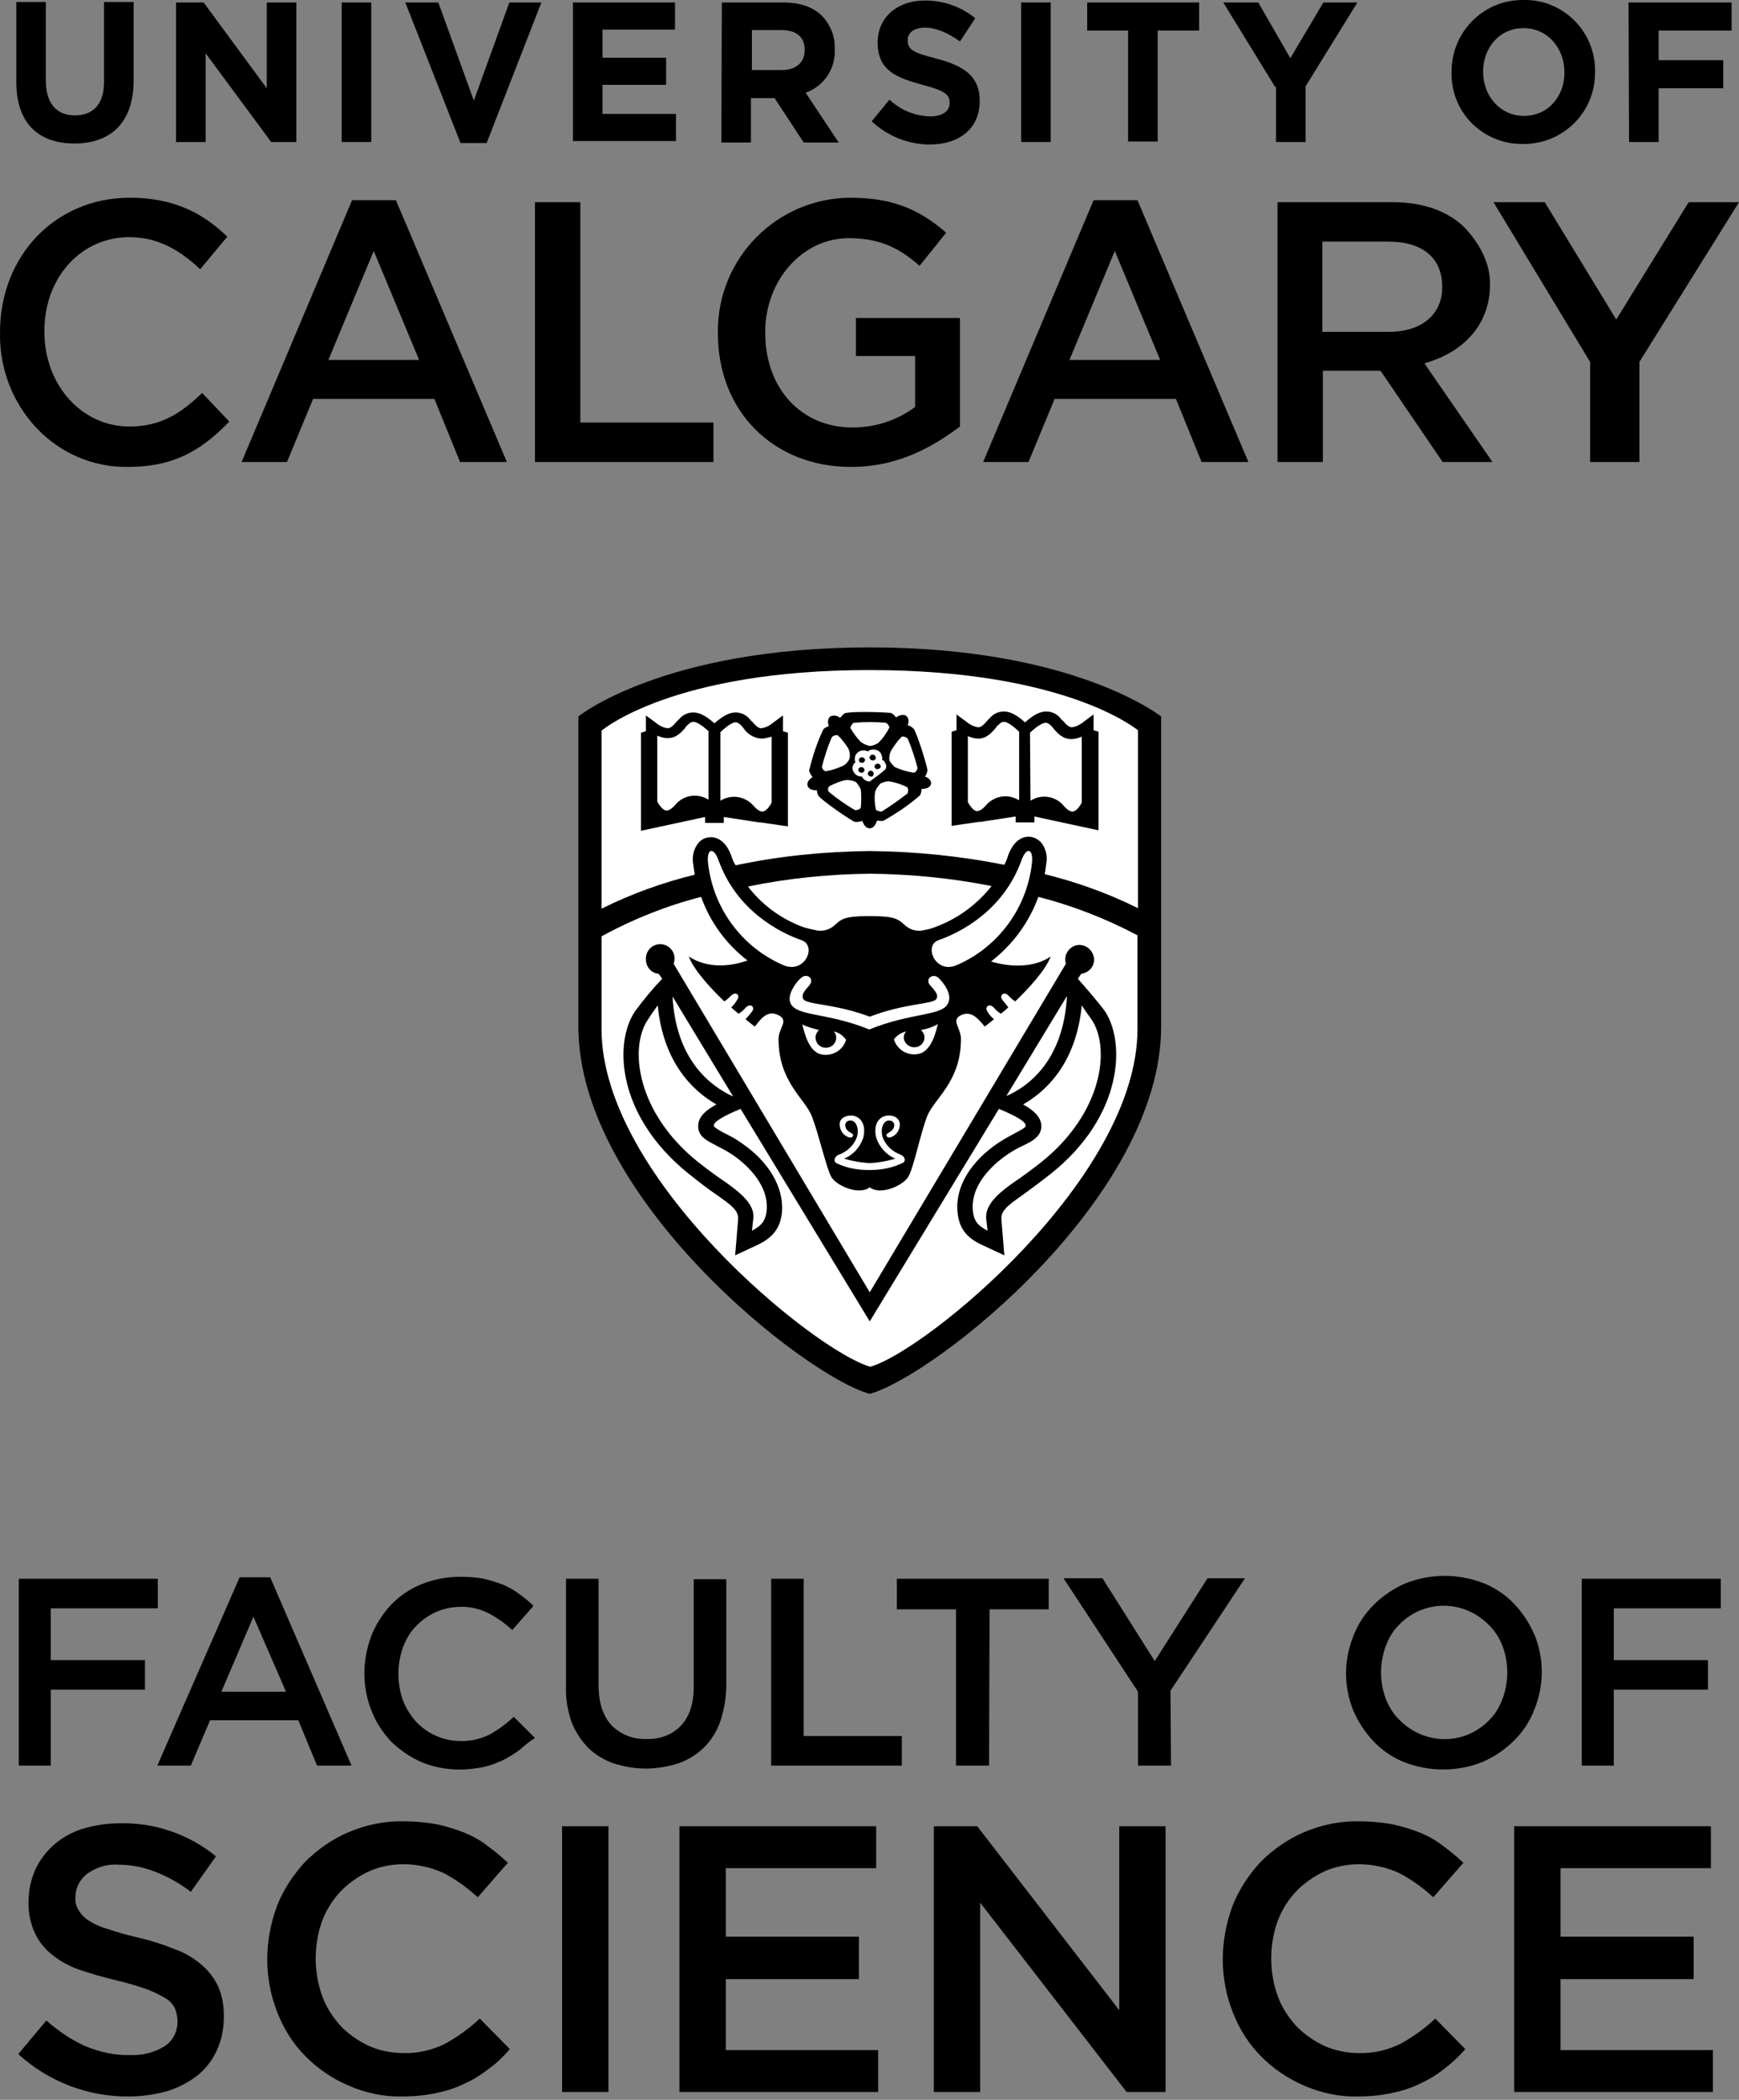 <svg width="400" height="483" viewBox="0 0 400 483" fill="none" xmlns="http://www.w3.org/2000/svg">
<rect x="0" y="0" width="400" height="483" fill="#808080" stroke="none"/>
<path d="M3.746 18.831V0.459H10.551V18.604C10.551 23.821 13.046 26.543 17.242 26.543C21.438 26.543 23.933 23.935 23.933 18.831V0.459H30.738V18.491C30.738 28.244 25.407 33.007 17.128 33.007C8.85 33.007 3.746 28.358 3.746 18.831Z" fill="black"/>
<path d="M40.491 0.572H46.842L61.359 20.306V0.572H68.163V32.667H62.379L47.296 12.254V32.667H40.491V0.572Z" fill="black"/>
<path d="M78.596 0.572H85.4V32.667H78.596V0.572Z" fill="black"/>
<path d="M93.227 0.572H100.825L108.991 23.141L117.156 0.572H124.528L111.939 32.894H105.928L93.227 0.572Z" fill="black"/>
<path d="M131.786 0.572H155.262V6.81H138.591V13.274H153.221V19.512H138.591V26.203H155.489V32.441H131.786V0.572V0.572Z" fill="black"/>
<path d="M166.035 0.572H180.212C184.181 0.572 187.243 1.706 189.284 3.861C191.099 5.903 192.12 8.511 192.006 11.233V11.346C192.233 15.769 189.511 19.852 185.315 21.326L192.913 32.781H184.861L178.17 22.574H172.726V32.781H165.922L166.035 0.572ZM179.871 16.109C183.16 16.109 185.088 14.295 185.088 11.573V11.46C185.088 8.398 183.047 6.923 179.758 6.923H172.953V16.109H179.871Z" fill="black"/>
<path d="M200.512 27.904L204.594 22.914C207.089 25.296 210.378 26.657 213.894 26.77C216.729 26.77 218.43 25.636 218.43 23.708V23.595C218.43 21.78 217.41 20.873 212.193 19.512C205.955 17.811 201.873 16.11 201.873 9.759C201.873 3.975 206.409 0.119 212.76 0.119C216.956 0.119 221.039 1.48 224.328 4.202L220.812 9.532C218.09 7.604 215.368 6.356 212.76 6.356C210.152 6.356 208.791 7.604 208.791 9.192V9.305C208.791 11.46 210.152 12.14 215.482 13.501C221.833 15.202 225.348 17.584 225.348 23.141V23.255C225.348 29.605 220.585 33.235 213.894 33.235C208.904 33.235 204.141 31.307 200.512 27.904Z" fill="black"/>
<path d="M234.876 0.572H241.681V32.667H234.876V0.572Z" fill="black"/>
<path d="M259.485 7.037H250.072V0.572H275.816V7.037H266.29V32.554H259.485V7.037V7.037Z" fill="black"/>
<path d="M293.282 19.965L281.374 0.572H289.426L296.798 13.388L304.396 0.572H312.221L300.313 19.852V32.667H293.509V19.965H293.282Z" fill="black"/>
<path d="M333.883 16.677C333.77 7.604 340.915 0.119 349.987 0.005C350.101 0.005 350.328 0.005 350.441 0.005C359.287 -0.222 366.659 6.923 366.885 15.769C366.885 15.996 366.885 16.223 366.885 16.45V16.563C366.999 25.636 359.741 33.008 350.668 33.121C350.554 33.121 350.441 33.121 350.328 33.121C341.368 33.234 333.997 26.203 333.883 17.244C333.883 17.017 333.883 16.903 333.883 16.677ZM359.854 16.677C359.854 11.119 355.998 6.47 350.441 6.47C344.884 6.47 341.141 11.006 341.141 16.45V16.563C341.141 22.007 344.997 26.657 350.554 26.657C356.112 26.657 359.854 22.12 359.854 16.677Z" fill="black"/>
<path d="M374.596 0.572H398.298V7.037H381.514V13.841H396.37V20.306H381.514V32.667H374.709L374.596 0.572Z" fill="black"/>
<path d="M29.83 45.483C12.819 45.483 0.003 58.752 0.003 76.444V76.67C-0.11 84.722 2.838 92.548 8.395 98.445C13.839 104.229 21.438 107.518 29.376 107.404C39.016 107.404 45.707 104.342 52.739 96.971L46.501 90.393C41.511 95.156 36.975 98.105 29.717 98.105C18.829 98.105 10.21 88.578 10.21 76.33V76.103C10.21 63.855 18.602 54.556 29.717 54.556C35.614 54.556 40.604 56.824 46.048 61.927L52.285 54.442C47.635 50.019 41.284 45.483 29.83 45.483Z" fill="black"/>
<path d="M105.815 106.27H116.589L91.072 46.05H80.978L55.574 106.27H66.008L72.019 91.754H99.918L105.815 106.27ZM96.402 82.795H75.534L85.968 57.731L96.402 82.795Z" fill="black"/>
<path d="M276.382 106.27H287.156L261.639 46.05H251.545L226.142 106.27H236.575L242.586 91.754H270.485L276.382 106.27ZM266.856 82.795H245.988L256.422 57.731L266.856 82.795Z" fill="black"/>
<path d="M122.939 106.27H164.107V97.198H133.487V46.503H123.053V106.27H122.939Z" fill="black"/>
<path d="M195.522 45.483C178.624 45.596 165.015 59.432 165.129 76.33V76.444V76.67C165.129 94.816 178.057 107.404 195.749 107.404C206.977 107.404 215.029 102.414 220.813 98.105V73.155H196.883V81.887H210.493V93.569L210.379 93.682C206.296 96.744 201.193 98.332 196.09 98.332C184.295 98.332 176.016 89.372 176.016 76.557V76.33C176.016 64.422 184.635 54.782 195.182 54.782C202.667 54.782 207.09 57.277 211.513 61.133L217.637 53.535C211.06 47.751 204.595 45.483 195.522 45.483Z" fill="black"/>
<path d="M331.841 106.27H343.295L327.645 83.588L327.985 83.475C336.831 80.867 342.728 74.516 342.728 65.443V65.216C342.728 60.113 340.006 55.69 336.944 52.401C333.088 48.545 327.305 46.503 320.273 46.503H293.849V106.27H304.282V85.29H317.551L331.841 106.27ZM319.479 76.33H304.169V55.576H319.366C327.191 55.576 331.728 59.319 331.728 65.897V66.123C331.728 72.361 326.964 76.33 319.479 76.33Z" fill="black"/>
<path d="M365.863 106.27H377.091V83.248L400 46.503H388.432L371.761 73.495L355.316 46.503H343.521L365.75 83.248V106.27H365.863Z" fill="black"/>
<path d="M200.058 148.913C152.653 148.913 133.033 164.79 133.033 164.79V236.125C133.033 275.591 185.315 316.646 200.058 320.615C214.915 316.532 267.084 275.591 267.084 236.125V164.79C267.084 164.903 247.464 148.913 200.058 148.913Z" fill="black"/>
<path d="M191.78 237.259C192.12 237.599 192.347 238.166 192.347 238.62C192.347 239.981 191.326 241.001 189.965 241.001C188.604 241.001 187.584 239.981 187.584 238.62C187.584 237.939 187.924 237.372 188.377 236.919C187.017 236.578 185.769 236.238 184.521 235.671C184.975 237.032 185.882 242.249 189.285 242.589C191.666 242.929 193.935 241.455 194.615 239.187C193.935 238.166 192.914 237.486 191.78 237.259Z" fill="white"/>
<path d="M211.853 236.919C212.306 237.372 212.647 237.939 212.647 238.62C212.647 239.867 211.626 240.888 210.378 240.888H210.265C209.018 240.888 207.883 239.867 207.883 238.62C207.883 238.053 208.11 237.599 208.45 237.259C207.316 237.486 206.296 238.166 205.615 239.073C206.296 241.342 208.564 242.816 210.945 242.476C214.348 242.135 215.368 236.919 215.709 235.558C214.575 236.238 213.214 236.692 211.853 236.919Z" fill="white"/>
<path d="M215.823 224.897C214.463 223.763 212.648 225.237 214.009 226.712C215.143 227.959 215.937 228.866 215.37 229.774C214.689 231.021 208.338 230.681 200.059 233.856C191.894 230.794 185.43 231.135 184.749 229.774C184.296 228.866 184.976 227.959 186.11 226.712C187.471 225.124 185.656 223.763 184.296 224.897C183.161 225.804 181.007 228.753 181.801 230.681C183.048 233.856 190.306 232.836 199.946 236.805C209.586 232.836 216.958 233.743 218.092 230.681C219.112 228.753 216.958 225.918 215.823 224.897Z" fill="white"/>
<path d="M207.203 265.611C205.275 264.931 203.687 263.456 203.007 261.528C202.439 259.487 203.233 258.013 204.141 257.786C205.048 257.559 205.955 258.126 205.615 259.26C205.388 260.054 204.481 260.508 204.141 260.734C203.574 261.075 204.027 261.755 204.708 261.642C206.069 261.302 206.976 260.054 206.976 258.58C206.862 256.765 204.934 256.425 203.8 256.652C202.099 256.992 200.852 258.693 201.532 261.642C202.213 263.797 203.8 265.611 205.955 266.518C204.027 267.085 202.099 267.426 200.058 267.539C198.016 267.426 196.089 267.085 194.161 266.518C196.315 265.611 197.903 263.797 198.584 261.642C199.264 258.693 198.016 256.992 196.315 256.652C195.181 256.425 193.14 256.879 193.14 258.58C193.14 260.054 194.047 261.302 195.408 261.642C196.089 261.755 196.542 261.075 195.975 260.734C195.635 260.508 194.728 260.167 194.501 259.26C194.161 258.126 195.068 257.559 195.975 257.786C196.882 258.013 197.676 259.487 197.109 261.528C196.429 263.456 194.841 264.931 192.913 265.611C191.892 266.065 191.666 267.085 192.346 267.539C194.728 268.673 197.223 269.127 199.831 269.127H200.058C202.666 269.127 205.161 268.673 207.543 267.539C208.45 267.199 208.223 266.065 207.203 265.611Z" fill="white"/>
<path d="M200.172 171.594C200.853 171.481 201.42 171.254 201.987 170.914L202.214 170.687C203.121 169.78 203.915 168.646 204.482 167.512C204.595 167.398 204.595 167.171 204.482 167.058C204.368 166.718 204.142 166.491 203.801 166.264C201.306 166.037 198.925 166.037 196.43 166.264H196.316C196.09 166.491 195.523 167.058 195.636 167.512C196.316 168.646 197.11 169.78 198.018 170.687C198.698 171.141 199.378 171.481 200.172 171.594Z" fill="white"/>
<path d="M195.409 174.543C195.522 173.863 195.522 173.182 195.295 172.615C195.295 172.502 195.182 172.388 195.182 172.275C194.501 171.141 193.707 170.12 192.8 169.213C192.687 169.1 192.46 169.1 192.347 169.1C192.006 169.1 191.553 169.326 191.326 169.553C190.419 171.708 189.625 174.09 189.058 176.358V176.471C189.171 176.811 189.511 177.492 190.078 177.379C191.439 177.152 192.687 176.698 193.934 176.131C194.615 175.791 195.068 175.224 195.409 174.543Z" fill="white"/>
<path d="M196.883 179.873C196.316 179.647 195.636 179.42 194.955 179.42H194.615C193.368 179.646 192.007 180.214 190.873 180.781L190.532 181.121C190.419 181.461 190.419 181.801 190.646 182.142C192.574 183.729 194.502 185.09 196.657 186.338H196.77C197.11 186.338 197.904 186.224 198.018 185.657C198.131 184.296 198.131 183.049 198.018 181.688C197.791 181.007 197.337 180.44 196.883 179.873Z" fill="white"/>
<path d="M202.554 180.214C202.1 180.667 201.646 181.234 201.42 181.801C201.42 181.915 201.306 182.028 201.306 182.142C201.079 183.389 201.193 184.75 201.42 185.998C201.42 186.224 201.533 186.338 201.76 186.451C202.1 186.565 202.44 186.678 202.781 186.678C204.822 185.43 206.863 183.956 208.791 182.482V182.368C208.905 182.028 209.018 181.234 208.564 181.007C207.317 180.44 206.069 179.987 204.709 179.76C203.915 179.647 203.234 179.873 202.554 180.214Z" fill="white"/>
<path d="M204.594 174.997C204.935 175.564 205.388 176.017 205.842 176.471C205.955 176.471 206.069 176.585 206.182 176.585C207.43 177.152 208.677 177.492 210.038 177.719C210.151 177.719 210.378 177.719 210.492 177.605C210.832 177.378 210.945 177.038 211.059 176.698C210.492 174.43 209.698 172.048 208.79 169.893L208.677 169.78C208.337 169.553 207.656 169.213 207.316 169.553C206.409 170.46 205.615 171.594 204.935 172.729C204.594 173.409 204.481 174.203 204.594 174.997Z" fill="white"/>
<path d="M203.574 175.45C203.461 175.11 203.234 174.883 202.894 174.77C202.894 174.543 203.007 174.316 202.894 174.09C202.781 173.522 202.554 173.069 202.1 172.729C201.306 172.275 200.285 172.275 199.605 172.842C198.925 172.502 198.131 172.502 197.45 172.955C196.997 173.296 196.656 173.749 196.656 174.316C196.543 174.657 196.656 174.997 196.77 175.337L196.316 175.791C196.089 176.244 195.976 176.811 196.203 177.265C196.543 178.059 197.223 178.626 198.131 178.626H198.244C198.584 179.306 199.265 179.76 200.059 179.76C201.306 178.853 202.554 177.945 203.688 176.925C203.915 176.471 203.915 175.904 203.574 175.45ZM198.358 177.719C198.017 177.832 197.564 177.605 197.45 177.265C197.337 176.925 197.564 176.585 197.904 176.471C198.244 176.358 198.698 176.585 198.811 176.925C198.925 177.265 198.698 177.605 198.358 177.719ZM198.698 175.337C198.358 175.564 197.904 175.45 197.677 175.224C197.45 174.883 197.564 174.543 197.79 174.316C198.131 174.09 198.584 174.203 198.811 174.43C199.038 174.657 199.038 174.997 198.698 175.337C198.698 175.337 198.811 175.337 198.698 175.337ZM200.285 178.626C199.945 178.626 199.605 178.286 199.605 177.945C199.605 177.605 199.945 177.265 200.285 177.265C200.626 177.265 200.966 177.605 200.966 177.945C200.966 178.286 200.739 178.626 200.512 178.626C200.399 178.626 200.399 178.626 200.285 178.626ZM200.285 174.77C200.059 174.543 199.945 174.203 200.059 173.976C200.059 173.976 200.059 173.976 200.172 173.863C200.399 173.522 200.853 173.522 201.193 173.749C201.42 173.976 201.533 174.316 201.42 174.543C201.42 174.543 201.42 174.543 201.306 174.657C201.079 174.997 200.626 174.997 200.285 174.77ZM201.646 176.925C201.306 176.811 201.079 176.471 201.193 176.131C201.306 175.791 201.76 175.564 202.1 175.677C202.44 175.791 202.667 176.131 202.554 176.471C202.44 176.811 201.987 176.925 201.646 176.925Z" fill="white"/>
<path d="M163.087 168.306C161.159 166.491 160.025 166.037 159.458 166.037C159.117 166.037 158.777 166.151 158.097 166.831C157.87 166.945 157.756 167.171 157.643 167.398C156.736 168.419 155.602 169.78 153.56 169.78C152.766 169.78 151.973 169.553 151.179 169.213V184.41C151.973 185.771 152.766 186.451 153.333 186.451C153.674 186.451 154.354 186.224 155.261 185.204C157.189 182.822 160.478 182.368 162.973 183.956V168.306H163.087Z" fill="white"/>
<path d="M175.109 169.893C173.408 169.78 171.934 168.873 171.027 167.512C170.913 167.285 170.686 167.172 170.573 166.945C169.892 166.264 169.552 166.151 169.212 166.151C168.645 166.151 167.624 166.605 165.696 168.419V184.183C166.604 183.616 167.738 183.276 168.872 183.276C170.573 183.276 172.274 184.07 173.408 185.431C174.315 186.451 174.996 186.678 175.336 186.678C176.017 186.678 176.81 185.884 177.491 184.637V169.44C176.697 169.667 175.903 169.893 175.109 169.893Z" fill="white"/>
<path d="M237.029 184.183C239.524 182.595 242.813 183.049 244.741 185.431C245.649 186.451 246.329 186.678 246.669 186.678C247.35 186.678 248.144 185.884 248.824 184.637V169.44C248.03 169.78 247.236 170.007 246.442 170.007C244.401 170.007 243.267 168.646 242.36 167.625C242.246 167.398 242.019 167.285 241.906 167.058C241.226 166.378 240.885 166.264 240.545 166.264C239.978 166.264 238.844 166.718 236.916 168.533L237.029 184.183Z" fill="white"/>
<path d="M225.009 169.893C224.215 169.893 223.421 169.666 222.627 169.326V184.523C223.421 185.884 224.101 186.565 224.782 186.565C225.122 186.565 225.802 186.338 226.71 185.317C227.844 183.956 229.545 183.162 231.246 183.162C232.38 183.162 233.401 183.502 234.422 184.07V168.306C232.494 166.491 231.473 166.037 230.906 166.037C230.566 166.037 230.225 166.151 229.545 166.831C229.318 166.945 229.205 167.171 229.091 167.398C228.071 168.532 226.937 169.893 225.009 169.893Z" fill="white"/>
<path d="M184.408 216.278C179.532 214.577 169.438 209.587 165.242 197.792C164.108 194.73 162.52 195.184 162.86 198.472C163.994 208.906 170.686 217.979 180.325 222.062C185.202 223.99 187.924 217.525 184.408 216.278Z" fill="white"/>
<path d="M215.823 216.278C220.7 214.577 230.793 209.587 234.989 197.792C236.123 194.73 237.711 195.184 237.371 198.472C236.237 208.906 229.546 217.979 219.906 222.062C215.142 223.99 212.421 217.525 215.823 216.278Z" fill="white"/>
<path d="M212.761 213.896C213.668 213.783 214.576 213.443 215.483 213.102C220.473 211.174 224.782 207.999 228.071 203.803C218.885 201.988 209.586 201.081 200.173 200.968C190.76 201.081 181.346 201.988 172.047 203.916C175.336 208.226 179.872 211.515 184.976 213.329C185.883 213.556 186.677 213.783 187.357 213.896C188.832 214.35 190.533 214.01 191.78 212.989C193.481 211.515 193.822 210.721 200.059 210.721C206.297 210.721 206.637 211.515 208.338 212.989C209.586 214.01 211.287 214.35 212.761 213.896Z" fill="white"/>
<path d="M245.423 229.093L231.474 252.115C236.69 249.847 244.629 243.837 245.423 229.093Z" fill="white"/>
<path d="M168.643 252.229L154.693 229.207C155.487 243.837 163.426 249.847 168.643 252.229Z" fill="white"/>
<path d="M238.844 206.298C236.69 212.195 232.947 217.299 227.957 221.155C232.38 222.515 237.824 222.629 241.68 220.02C240.432 223.309 236.349 227.619 233.514 230.341C232.947 230.001 232.494 229.547 232.04 229.093C230.906 227.846 229.772 228.98 230.566 230.001C231.019 230.568 231.473 231.135 231.926 231.702C231.359 232.269 230.792 232.722 230.225 233.176C229.658 232.836 229.091 232.382 228.638 231.815C227.503 230.568 226.369 231.702 227.163 232.722C227.503 233.403 228.071 233.97 228.638 234.424C227.957 234.991 227.163 235.671 226.483 236.125C225.008 234.31 223.421 232.382 221.039 233.516C218.657 234.65 221.039 236.465 221.039 238.96C221.039 248.94 214.802 252.683 213.214 256.879C211.626 261.075 210.152 268.673 208.904 270.715C207.657 272.756 202.44 275.024 200.058 273.096C197.677 275.024 192.346 272.756 191.212 270.715C190.078 268.673 188.377 261.075 186.789 256.879C185.202 252.683 179.077 248.94 179.077 238.96C179.077 236.465 181.572 234.764 179.077 233.516C176.582 232.269 175.108 234.197 173.634 236.125C172.953 235.671 172.159 234.991 171.479 234.424C172.046 233.856 172.5 233.289 172.953 232.722C173.747 231.702 172.726 230.568 171.479 231.815C171.025 232.382 170.458 232.836 169.891 233.176C169.324 232.722 168.757 232.269 168.19 231.702C168.757 231.248 169.211 230.568 169.551 230.001C170.345 228.98 169.324 227.846 168.077 229.093C167.623 229.547 167.169 230.001 166.602 230.341C163.654 227.506 159.684 223.309 158.437 220.02C162.406 222.629 167.51 222.515 171.933 220.928C167.056 217.185 163.313 212.082 161.272 206.298C153.333 208.339 145.622 211.401 138.363 215.371V236.692C138.363 271.055 187.583 310.862 200.172 314.378C212.76 310.862 261.64 271.055 261.64 236.692V215.144C254.382 211.288 246.783 208.339 238.844 206.298ZM241.793 269.921C239.071 272.076 237.03 273.55 235.329 274.797C231.586 277.406 230.225 278.54 230.339 280.468L231.019 288.747L226.143 286.479C222.287 284.778 220.585 282.509 220.245 278.767C219.678 272.983 223.307 267.086 229.772 262.776C231.359 261.755 232.72 261.075 233.741 260.508C234.762 259.941 235.896 259.374 235.896 259.033C236.123 258.353 234.875 257.332 231.359 255.745C231.019 255.631 230.339 255.291 229.772 255.064L200.058 303.944L170.345 255.064C169.778 255.291 169.097 255.631 168.757 255.745C165.241 257.332 163.994 258.353 164.221 259.033C164.334 259.374 165.355 259.941 166.376 260.508C167.736 261.188 169.097 261.869 170.345 262.776C176.809 267.086 180.325 273.096 179.871 278.767C179.531 282.509 177.717 284.778 173.974 286.479L169.097 288.747L169.778 280.468C169.891 278.54 168.53 277.406 164.788 274.797C163.087 273.663 161.045 272.076 158.323 269.921C141.766 256.538 141.199 239.754 146.075 232.609C148.003 230.001 150.045 227.506 152.313 225.124L151.519 223.99C149.818 223.876 148.57 222.402 148.57 220.701C148.457 218.886 149.818 217.299 151.632 217.185C153.447 217.072 155.035 218.433 155.148 220.247C155.148 220.701 155.148 221.268 154.921 221.722C155.035 221.722 155.035 221.722 155.035 221.835L200.058 297.253L245.082 221.835C245.082 221.722 245.082 221.722 245.195 221.722C244.628 220.02 245.536 218.206 247.237 217.525C248.938 216.958 250.753 217.866 251.433 219.567C251.546 219.907 251.66 220.361 251.66 220.701C251.66 222.402 250.412 223.763 248.711 223.99L247.917 225.124C247.917 225.124 252.454 230.227 254.155 232.609C258.918 239.754 258.351 256.652 241.793 269.921Z" fill="white"/>
<path d="M199.945 154.129C154.467 154.129 138.363 168.079 138.363 168.079V209.02C145.168 205.617 152.426 203.009 159.798 201.194L159.458 198.813C159.117 196.998 159.571 195.184 160.705 193.823C161.385 193.029 162.406 192.575 163.54 192.575C164.674 192.575 166.829 193.142 168.19 196.771C168.417 197.565 168.757 198.359 169.211 199.039C179.304 196.885 189.738 195.864 200.058 195.751C210.492 195.864 220.812 196.885 231.019 198.926C231.359 198.246 231.7 197.452 231.926 196.658C233.287 193.029 235.442 192.462 236.576 192.462C237.597 192.462 238.618 192.915 239.412 193.709C240.546 195.07 240.999 196.885 240.659 198.699L240.319 201.081C247.69 202.895 254.949 205.504 261.753 208.906V167.965C261.64 167.965 245.536 154.129 199.945 154.129ZM181.232 190.08L174.995 189.173H174.654L166.489 187.925V189.286H162.179V187.925L147.436 191.101V168.532L148.57 168.192V164.563L150.725 166.151C151.519 166.831 152.54 167.398 153.56 167.512C154.241 167.512 154.808 166.944 155.602 166.037C155.828 165.81 155.942 165.584 156.169 165.47C156.963 164.449 158.21 163.882 159.458 163.882C160.932 163.882 162.406 164.676 164.334 166.377C166.262 164.676 167.736 163.882 169.211 163.882C170.458 163.882 171.706 164.449 172.5 165.47C172.726 165.697 172.84 165.924 173.067 166.037C173.861 166.944 174.428 167.512 175.108 167.512C176.129 167.398 177.149 166.831 177.943 166.151L180.098 164.563V168.192L181.232 168.532V190.08V190.08ZM214.121 180.44C213.894 181.121 213.1 181.461 211.966 181.461C211.966 182.028 211.853 182.482 211.626 182.935C209.018 185.203 206.182 187.131 203.12 188.833H202.78C202.44 188.833 202.1 188.833 201.759 188.719C201.419 189.74 200.852 190.534 200.058 190.534C199.264 190.534 198.697 189.853 198.357 188.833C197.903 188.946 197.563 189.059 197.11 189.059H196.656C195.635 188.719 188.831 183.956 188.264 183.049C188.037 182.708 187.923 182.255 187.923 181.801C186.789 181.801 185.995 181.461 185.769 180.78C185.542 180.1 185.995 179.306 186.903 178.739C186.562 178.285 186.222 177.832 186.109 177.265C186.903 173.976 187.923 170.8 189.398 167.738C189.738 167.398 190.192 167.171 190.645 167.058C190.305 166.037 190.418 165.243 190.985 164.79C191.779 164.449 192.573 164.563 193.254 165.13C193.594 164.676 193.934 164.223 194.501 163.996C196.089 163.769 197.563 163.769 199.151 163.769C200.966 163.769 204.254 163.882 204.935 163.996C205.389 164.223 205.842 164.563 206.069 165.017C206.976 164.449 207.884 164.223 208.451 164.676C209.018 165.13 209.131 165.924 208.791 166.831C209.358 166.944 209.812 167.285 210.152 167.625C210.832 168.419 213.327 176.244 213.327 177.265C213.214 177.718 213.1 178.172 212.76 178.626C213.781 178.966 214.348 179.76 214.121 180.44ZM252.68 190.987L237.937 187.812V189.173H233.628V187.812L225.462 189.059H225.122L218.884 189.967V168.305L220.018 167.965V164.336L222.173 165.924C222.967 166.604 223.988 167.171 225.008 167.285C225.689 167.285 226.256 166.718 227.05 165.81C227.277 165.584 227.39 165.357 227.617 165.243C228.411 164.223 229.658 163.656 230.906 163.656C232.38 163.656 233.854 164.449 235.782 166.151C237.71 164.449 239.185 163.656 240.659 163.656C241.907 163.656 243.154 164.223 243.948 165.243C244.175 165.47 244.288 165.697 244.515 165.81C245.309 166.718 245.876 167.285 246.556 167.285C247.577 167.171 248.598 166.604 249.392 165.924L251.546 164.336V167.965L252.68 168.305V190.987Z" fill="white"/>
<path d="M235.329 254.043C237.37 255.178 239.525 256.765 239.525 259.033C239.525 261.302 237.597 262.436 235.442 263.456C234.195 264.024 232.947 264.704 231.813 265.498C229.772 266.859 223.194 271.735 223.761 278.427C223.988 280.808 224.895 281.942 227.163 283.076L226.823 280.128C226.71 277.179 229.318 274.684 233.174 271.962C234.875 270.828 236.917 269.354 239.525 267.312C253.815 255.858 255.402 240.888 251.093 234.537C250.526 233.743 249.619 232.496 248.825 231.248C247.577 244.29 240.886 250.868 235.329 254.043Z" fill="white"/>
<path d="M151.292 231.248C150.385 232.496 149.591 233.63 149.024 234.537C144.714 240.888 146.302 255.858 160.592 267.312C163.2 269.354 165.242 270.828 166.943 271.962C170.799 274.684 173.52 277.179 173.294 280.128L172.953 283.076C175.222 281.942 176.129 280.695 176.356 278.427C176.923 271.735 170.345 266.859 168.304 265.498C166.943 264.591 165.695 264.024 164.675 263.456C162.52 262.322 160.592 261.415 160.592 259.033C160.592 256.652 162.747 255.178 164.788 254.043C159.231 250.868 152.54 244.29 151.292 231.248Z" fill="white"/>
<path d="M17.923 439.128C18.49 440.149 19.284 441.056 20.191 441.623C21.552 442.531 23.026 443.211 24.614 443.665C26.996 444.459 29.377 445.139 31.872 445.706C34.821 446.387 37.656 447.294 40.378 448.428C42.646 449.222 44.688 450.469 46.502 452.057C48.09 453.418 49.337 455.119 50.245 457.047C51.152 459.202 51.492 461.47 51.492 463.738C51.492 466.46 51.038 469.068 49.904 471.564C48.884 473.832 47.409 475.76 45.481 477.347C43.44 478.935 41.058 480.183 38.563 480.977C35.728 481.77 32.666 482.224 29.717 482.224C20.304 482.337 11.118 478.822 4.2 472.471L10.665 464.759C13.386 467.141 16.335 469.182 19.624 470.656C22.913 472.017 26.428 472.811 29.944 472.698C32.779 472.811 35.501 472.131 37.883 470.656C39.811 469.409 40.832 467.254 40.832 464.986C40.832 463.965 40.605 462.944 40.264 462.037C39.811 461.016 39.017 460.223 38.11 459.655C36.749 458.862 35.388 458.181 33.914 457.614C31.645 456.82 29.377 456.14 26.996 455.573C23.707 454.779 20.872 453.985 18.263 453.078C15.995 452.284 13.84 451.15 11.912 449.562C10.211 448.201 8.85 446.5 7.943 444.459C6.922 442.19 6.468 439.695 6.582 437.2C6.582 434.705 7.149 432.21 8.17 429.942C10.324 425.406 14.294 422.117 19.057 420.642C21.779 419.849 24.614 419.395 27.449 419.395C35.501 419.168 43.44 421.89 49.678 426.993L43.894 435.159C41.399 433.231 38.563 431.643 35.615 430.509C33.006 429.488 30.171 428.921 27.336 428.921C24.727 428.695 22.119 429.488 19.964 431.076C18.376 432.324 17.356 434.252 17.356 436.293C17.242 437.314 17.469 438.221 17.923 439.128Z" fill="black"/>
<path d="M112.393 475.873C110.692 477.234 108.877 478.368 106.836 479.275C104.794 480.296 102.639 480.977 100.371 481.43C97.763 481.997 95.154 482.224 92.546 482.224C88.35 482.338 84.04 481.43 80.184 479.729C76.442 478.141 73.153 475.873 70.318 473.038C67.482 470.203 65.328 466.8 63.853 463.058C62.266 459.088 61.472 454.892 61.472 450.696C61.472 446.5 62.266 442.304 63.74 438.334C65.214 434.592 67.482 431.19 70.204 428.241C73.04 425.406 76.442 423.024 80.184 421.436C84.154 419.735 88.577 418.828 92.886 418.941C95.381 418.941 97.99 419.168 100.485 419.622C102.639 420.075 104.794 420.756 106.836 421.55C108.764 422.344 110.578 423.364 112.166 424.612C113.754 425.746 115.341 427.107 116.816 428.468L109.898 436.406C107.516 434.252 104.908 432.324 102.072 430.849C99.124 429.488 95.948 428.808 92.773 428.808C90.051 428.808 87.216 429.375 84.721 430.509C82.339 431.643 80.071 433.231 78.256 435.159C76.442 437.087 74.968 439.469 74.06 441.964C72.132 447.407 72.132 453.531 74.06 458.975C74.968 461.584 76.442 463.852 78.256 465.893C80.071 467.821 82.339 469.409 84.721 470.543C87.216 471.677 90.051 472.244 92.773 472.244C96.062 472.357 99.464 471.564 102.413 470.089C105.248 468.502 107.97 466.574 110.351 464.305L117.269 471.337C115.795 473.038 114.207 474.626 112.393 475.873Z" fill="black"/>
<path d="M139.952 420.075V481.203H129.291V420.075H139.952Z" fill="black"/>
<path d="M201.533 429.715H166.943V445.479H197.563V455.233H166.943V471.564H201.986V481.203H156.282V420.075H201.533V429.715V429.715Z" fill="black"/>
<path d="M257.443 420.075H268.103V481.203H259.144L225.461 437.654V481.203H214.801V420.075H224.781L257.443 462.377V420.075Z" fill="black"/>
<path d="M332.181 475.873C330.48 477.234 328.665 478.368 326.624 479.275C324.582 480.296 322.428 480.977 320.159 481.43C317.551 481.997 314.943 482.224 312.334 482.224C308.138 482.338 303.828 481.43 299.972 479.729C296.23 478.141 292.941 475.873 290.106 473.038C287.27 470.203 285.116 466.8 283.641 463.058C282.054 459.088 281.26 454.892 281.26 450.696C281.26 446.5 282.054 442.304 283.528 438.334C285.002 434.592 287.27 431.19 289.992 428.241C292.828 425.406 296.23 423.024 299.972 421.436C303.942 419.735 308.365 418.828 312.674 418.941C315.169 418.941 317.778 419.168 320.273 419.622C322.428 420.075 324.582 420.756 326.624 421.55C328.552 422.344 330.366 423.364 331.954 424.612C333.542 425.746 335.129 427.107 336.604 428.468L329.686 436.406C327.304 434.252 324.696 432.324 321.861 430.849C318.912 429.488 315.736 428.808 312.561 428.808C309.839 428.808 307.004 429.375 304.509 430.509C302.127 431.643 299.859 433.231 298.044 435.159C296.23 437.087 294.756 439.469 293.848 441.964C291.92 447.407 291.92 453.531 293.848 458.975C294.756 461.584 296.23 463.852 298.044 465.893C299.859 467.821 302.127 469.409 304.509 470.543C307.004 471.677 309.839 472.244 312.561 472.244C315.85 472.357 319.252 471.564 322.201 470.089C325.036 468.502 327.758 466.574 330.139 464.305L337.057 471.337C335.583 473.038 333.995 474.512 332.181 475.873Z" fill="black"/>
<path d="M393.537 429.715H358.947V445.479H389.567V455.233H358.947V471.564H393.99V481.203H348.286V420.075H393.537V429.715Z" fill="black"/>
<path d="M36.181 369.948H11.684V381.856H33.345V388.661H11.684V406.126H4.312V363.144H36.294V369.948H36.181Z" fill="black"/>
<path d="M80.864 406.126H72.925L68.616 395.692H48.316L43.892 406.126H36.181L55.12 362.803H62.151L80.864 406.126ZM58.296 371.876L50.924 389.115H65.781L58.296 371.876Z" fill="black"/>
<path d="M119.537 402.497C118.289 403.404 117.042 404.198 115.681 404.879C114.206 405.559 112.732 406.126 111.144 406.466C109.33 406.807 107.515 407.033 105.701 407.033C102.752 407.033 99.69 406.466 96.968 405.332C94.36 404.198 92.091 402.61 90.05 400.683C88.122 398.641 86.534 396.26 85.514 393.651C84.379 390.929 83.812 387.867 83.812 384.919C83.812 381.97 84.38 379.021 85.4 376.299C86.421 373.691 88.009 371.196 89.937 369.155C91.865 367.113 94.36 365.412 96.968 364.391C99.803 363.257 102.865 362.69 105.927 362.69C107.742 362.69 109.557 362.804 111.258 363.144C112.732 363.484 114.206 363.938 115.681 364.505C117.042 365.072 118.289 365.752 119.423 366.66C120.557 367.453 121.691 368.361 122.712 369.381L117.835 374.938C116.248 373.464 114.32 372.103 112.392 371.083C110.35 370.062 108.082 369.495 105.814 369.608C103.886 369.608 101.958 370.062 100.144 370.856C98.442 371.65 96.855 372.784 95.607 374.145C94.246 375.506 93.339 377.207 92.659 379.021C91.978 380.949 91.638 382.991 91.638 385.032C91.638 387.073 91.978 389.115 92.659 391.043C93.339 392.857 94.36 394.445 95.607 395.919C98.216 398.755 101.958 400.456 105.814 400.456C108.196 400.569 110.464 400.002 112.619 398.981C114.66 397.847 116.475 396.486 118.176 394.899L123.052 399.775C121.805 400.569 120.671 401.476 119.537 402.497Z" fill="black"/>
<path d="M167.055 387.527C167.055 390.362 166.601 393.197 165.694 395.919C164.9 398.187 163.653 400.229 161.952 401.93C160.364 403.518 158.322 404.765 156.168 405.559C153.673 406.353 151.178 406.807 148.569 406.807C145.961 406.807 143.466 406.353 140.971 405.559C138.816 404.765 136.775 403.518 135.187 401.93C133.599 400.229 132.238 398.187 131.444 396.033C130.537 393.424 130.083 390.589 130.197 387.867V363.144H137.682V387.64C137.682 391.61 138.703 394.672 140.631 396.827C142.785 398.981 145.621 400.115 148.683 400.002C151.631 400.115 154.58 399.095 156.621 396.94C158.549 394.899 159.57 391.95 159.57 387.981V363.257H167.055V387.527Z" fill="black"/>
<path d="M177.376 363.144H184.861V399.322H207.43V406.126H177.376V363.144Z" fill="black"/>
<path d="M227.503 406.126H219.904V370.175H206.295V363.144H241.225V370.175H227.616L227.503 406.126Z" fill="black"/>
<path d="M269.352 406.126H261.754V389.115L244.629 363.031H253.588L265.61 382.083L277.745 363.031H286.364L269.239 388.888L269.352 406.126Z" fill="black"/>
<path d="M352.935 393.197C351.914 395.919 350.326 398.301 348.285 400.342C346.244 402.384 343.749 404.085 341.14 405.219C335.356 407.6 328.779 407.601 322.995 405.332C320.386 404.312 317.891 402.61 315.963 400.569C314.035 398.528 312.448 396.146 311.313 393.538C309.045 387.981 309.045 381.856 311.313 376.299C312.334 373.578 313.922 371.196 315.963 369.155C318.005 367.113 320.5 365.412 323.108 364.278C328.892 361.896 335.47 361.896 341.254 364.165C343.862 365.185 346.357 366.886 348.285 368.928C350.213 370.969 351.801 373.351 352.935 375.959C355.203 381.516 355.203 387.64 352.935 393.197ZM345.677 378.794C344.996 376.98 343.976 375.279 342.615 373.918C341.254 372.557 339.779 371.423 337.965 370.629C334.222 368.928 329.913 368.928 326.17 370.629C324.469 371.423 322.881 372.557 321.634 373.918C320.273 375.279 319.366 376.98 318.685 378.794C317.324 382.65 317.324 386.733 318.685 390.589C319.366 392.404 320.386 394.105 321.747 395.466C323.108 396.827 324.582 397.961 326.397 398.755C330.139 400.456 334.449 400.456 338.192 398.755C339.893 397.961 341.481 396.827 342.728 395.466C344.089 394.105 344.996 392.404 345.677 390.589C347.038 386.733 347.038 382.65 345.677 378.794Z" fill="black"/>
<path d="M395.69 369.948H371.194V381.856H392.855V388.661H371.194V406.126H363.822V363.144H395.804V369.948H395.69Z" fill="black"/>
</svg>
